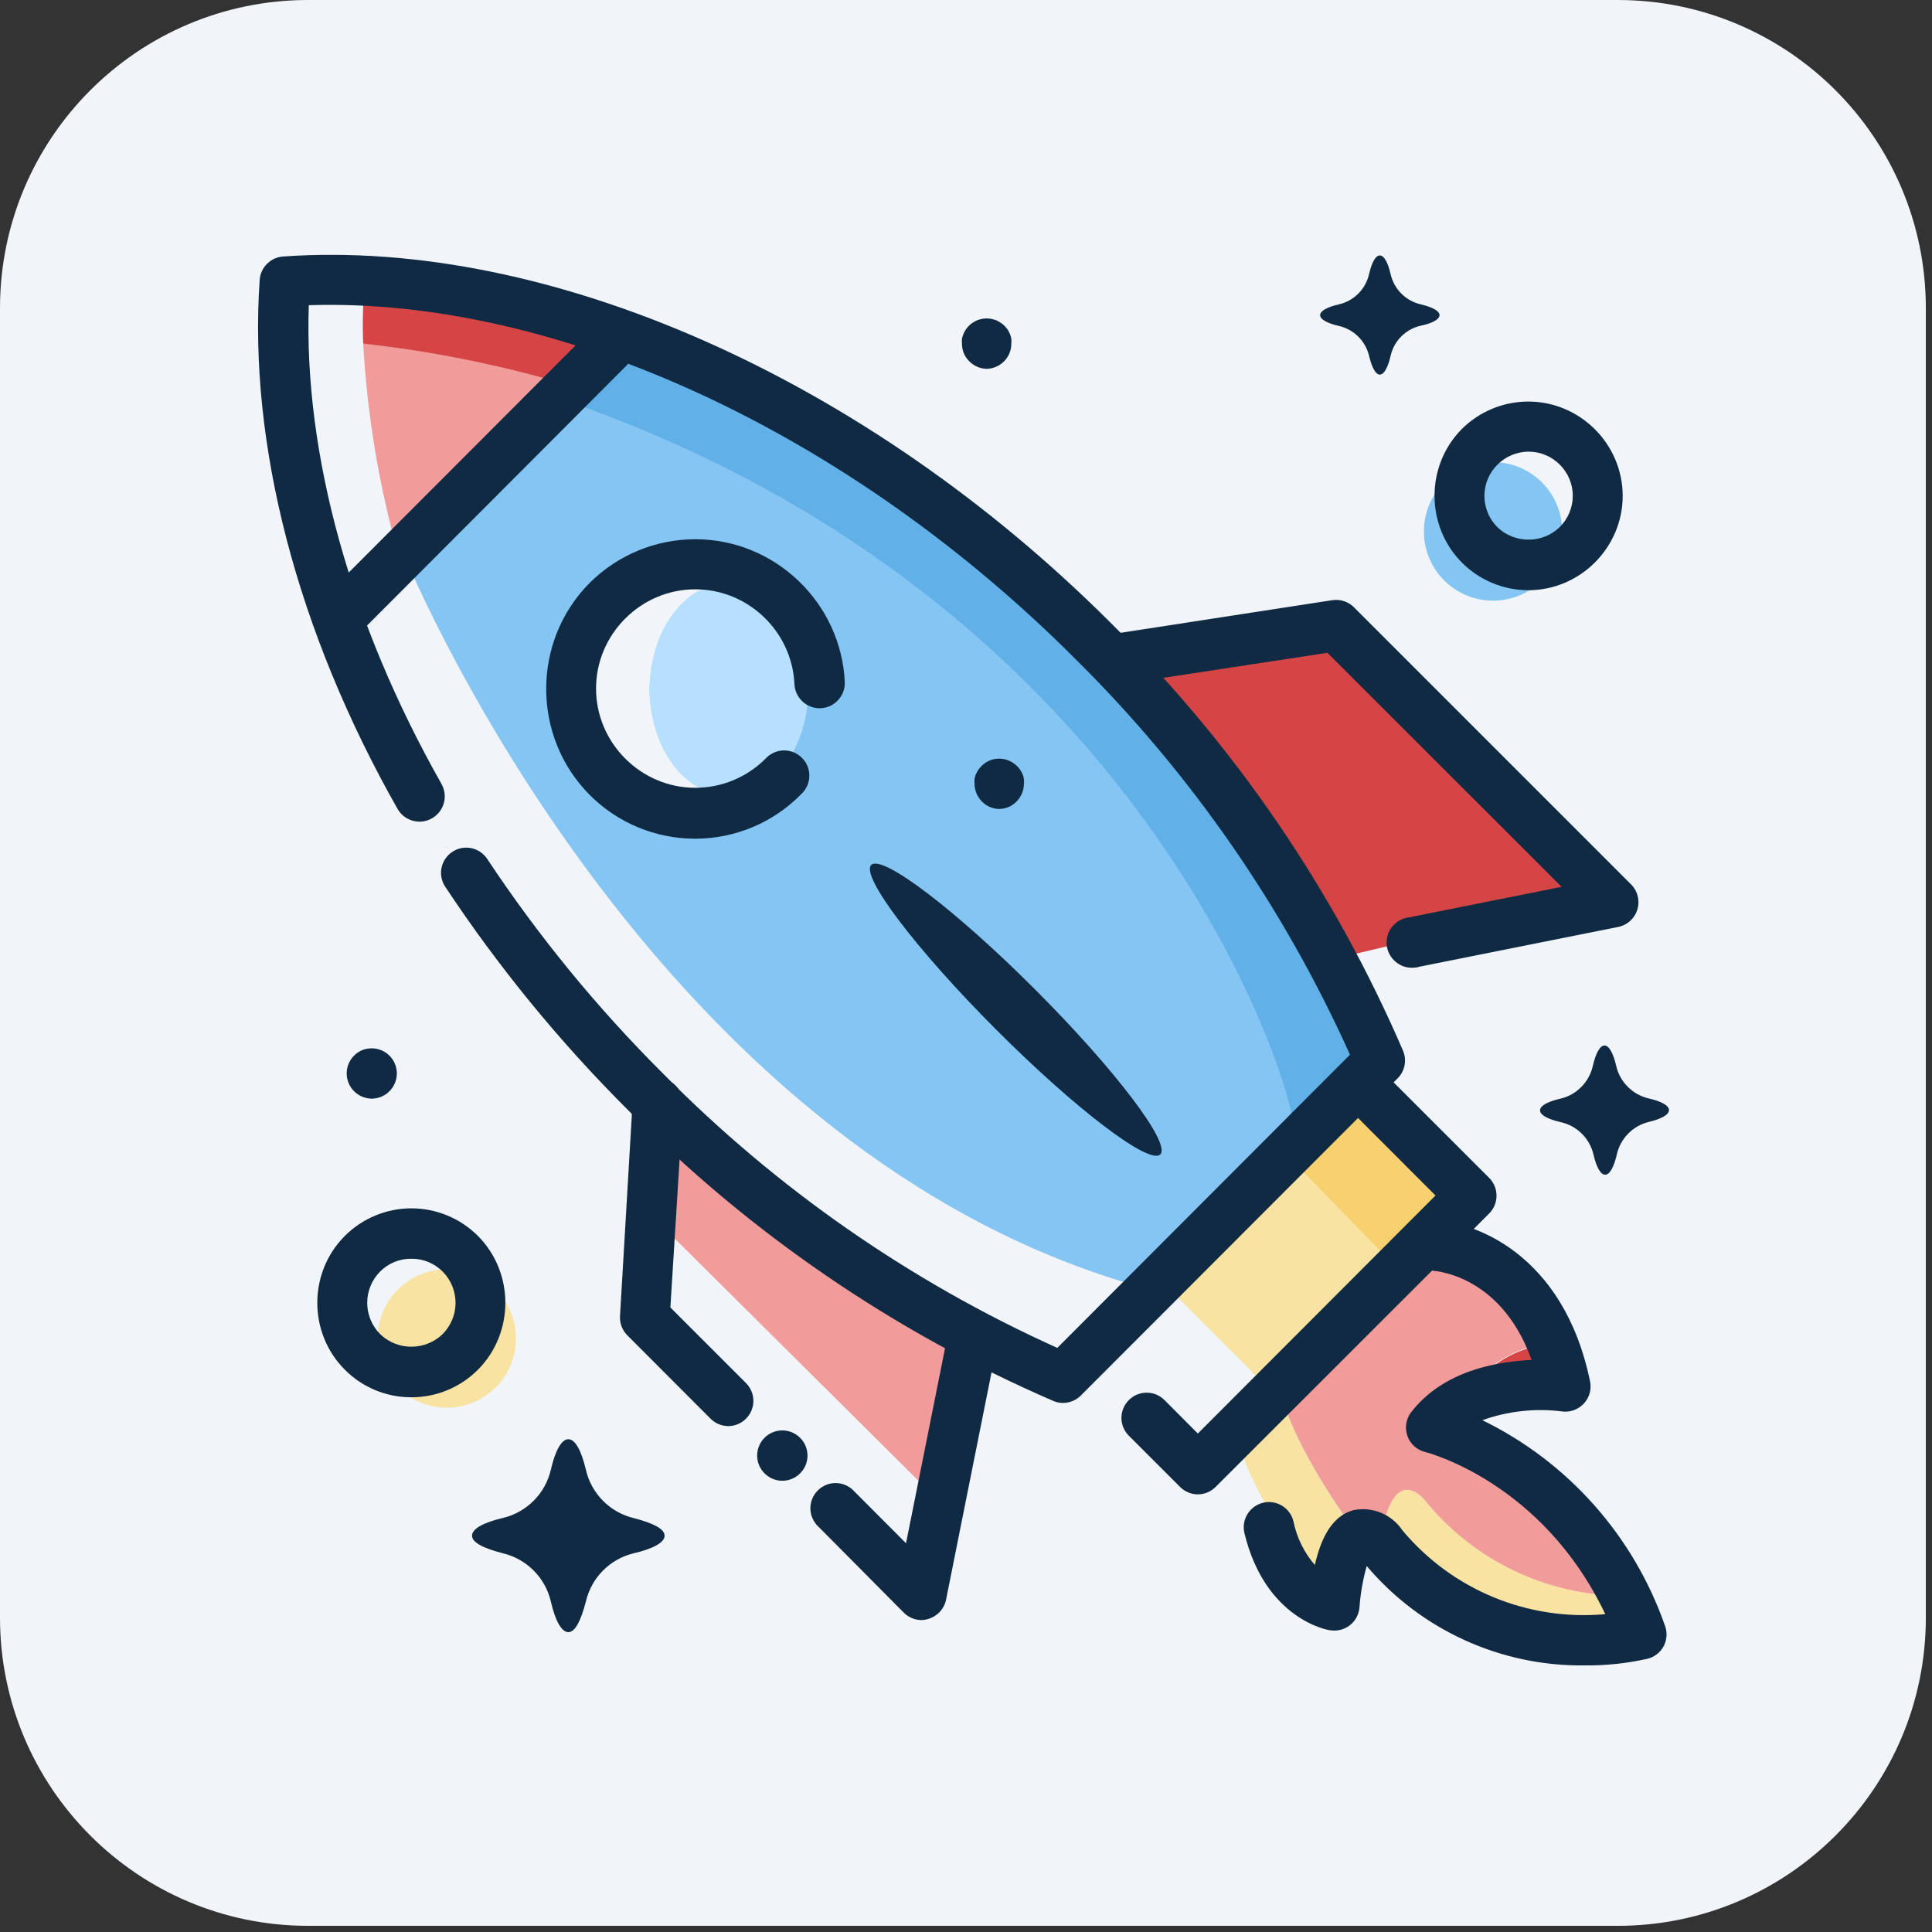 <?xml version="1.0" encoding="UTF-8" standalone="no"?><!DOCTYPE svg PUBLIC "-//W3C//DTD SVG 1.1//EN" "http://www.w3.org/Graphics/SVG/1.1/DTD/svg11.dtd"><svg width="100%" height="100%" viewBox="0 0 209 209" version="1.1" xmlns="http://www.w3.org/2000/svg" xmlns:xlink="http://www.w3.org/1999/xlink" xml:space="preserve" xmlns:serif="http://www.serif.com/" style="fill-rule:evenodd;clip-rule:evenodd;stroke-linejoin:round;stroke-miterlimit:2;"><rect x="0" y="0" width="209" height="209" fill="#333333" stroke="none"/><g id="favicon"><path d="M208.333,33.333c0,-18.397 -14.936,-33.333 -33.333,-33.333l-141.667,0c-18.397,0 -33.333,14.936 -33.333,33.333l0,141.667c0,18.397 14.936,33.333 33.333,33.333l141.667,0c18.397,0 33.333,-14.936 33.333,-33.333l0,-141.667Z" style="fill:#f1f5f9;"/><g><path d="M133.776,155.337c1.853,7.63 10.518,18.338 10.518,18.338c0.491,-5.259 1.553,-7.152 2.589,-7.616c-2.725,-3.692 -7.071,-10.273 -8.338,-15.464l-4.769,4.742Z" style="fill:#f8e3a3;fill-rule:nonzero;"/><path d="M159.513,149.669c0.711,0.196 1.411,0.428 2.098,0.695c2.508,-0.555 5.092,-0.684 7.643,-0.382c-0.313,-1.591 -0.769,-3.15 -1.362,-4.659c-3.248,0.314 -6.252,1.872 -8.379,4.346Z" style="fill:#d64545;fill-rule:nonzero;"/><path d="M154.267,162.449c0,-0 -3.61,-4.946 -4.986,4.469c0.084,0.09 0.161,0.185 0.231,0.286c11.404,13.801 27.958,9.537 27.958,9.537c-0.529,-1.421 -1.143,-2.809 -1.839,-4.156c-8.271,-0.028 -16.111,-3.748 -21.364,-10.136Z" style="fill:#f8e3a3;fill-rule:nonzero;"/><path d="M146.883,166.059c1.267,1.744 2.153,2.848 2.153,2.848c0.063,-0.709 0.145,-1.363 0.245,-1.962c-0.436,-0.409 -1.431,-1.335 -2.398,-0.886Z" style="fill:#d64545;fill-rule:nonzero;"/><path d="M154.267,162.449c5.245,6.403 13.086,10.139 21.364,10.177c-4.151,-8.686 -11.707,-15.286 -20.873,-18.229c1.74,-2.097 4.143,-3.539 6.812,-4.088c-0.687,-0.267 -1.387,-0.499 -2.098,-0.695c2.117,-2.464 5.105,-4.022 8.338,-4.346c-4.278,-10.64 -13.324,-10.613 -13.324,-10.613l-15.941,15.94c1.267,5.191 5.654,11.772 8.338,15.464c0.994,-0.449 1.962,0.409 2.398,0.886c1.376,-9.415 4.986,-4.496 4.986,-4.496Zm-52.863,-0.232l3.188,-18.924c-0.313,-0.177 -23.829,-13.434 -32.603,-20.778l0,10.478l29.415,29.224Z" style="fill:#f29b9b;fill-rule:nonzero;"/><path d="M151.638,101.997l-7.562,1.785l-24.033,-34.375l22.317,-1.716l27.466,25.777l3.434,3.433l-21.622,5.096" style="fill:#d64545;fill-rule:nonzero;"/><path d="M140.071,122.461l7.343,-6.962c-1.362,-4.237 -19.551,-55.684 -77.142,-78.75l-26.363,23.761c0.068,0.137 0.15,0.341 0.232,0.518l18.897,-17.031c56.596,22.685 75.084,72.755 77.033,78.464Z" style="fill:#62b0e8;fill-rule:nonzero;"/><path d="M141.038,124.355l-15.668,13.978l11.771,11.772l14.797,-14.851l-10.9,-10.899Z" style="fill:#f8e3a3;fill-rule:nonzero;"/><path d="M157.619,129.328l-10.709,-12.249l-21.636,21.159l0.096,0.095l13.774,-13.474l11.431,11.758l7.044,-7.289Z" style="fill:#f7d070;fill-rule:nonzero;"/><path d="M60.122,41.273c-6.525,-2.984 -13.663,-4.385 -20.832,-4.088c0.396,7.035 1.492,14.014 3.27,20.832c1.779,6.818 5.831,-4.564 11.853,-9.796c2.217,-2.04 4.138,-4.378 5.709,-6.948Z" style="fill:#f29b9b;fill-rule:nonzero;"/><path d="M66.853,35.033c-18.884,-5.164 -27.385,-4.333 -27.385,-4.333c-0.21,2.15 -0.269,4.313 -0.178,6.471c7.046,0.778 14.015,2.145 20.832,4.088c-1.571,2.57 -3.492,4.909 -5.709,6.948c5.341,-4.659 10.818,-9.945 12.44,-13.174Z" style="fill:#d64545;fill-rule:nonzero;"/><path d="M63.038,43.997l-18.897,17.031c3.569,8.175 29.252,63.667 78.477,77.973l17.453,-16.54c-0.395,-6.335 -16.745,-56.746 -77.033,-78.464Zm15.818,42.155c-1.114,0.334 -2.27,0.504 -3.434,0.504c-6.599,-0 -12.03,-5.431 -12.03,-12.031c-0,-6.599 5.431,-12.03 12.03,-12.03c1.164,-0.001 2.32,0.169 3.434,0.504c-5.08,1.518 -8.585,6.224 -8.585,11.526c0,5.302 3.505,10.008 8.585,11.527Z" style="fill:#84c5f4;fill-rule:nonzero;"/><ellipse cx="78.856" cy="74.557" rx="8.583" ry="11.526" style="fill:#b6e0fe;"/><path d="M114.988,151.767c-0.361,0.002 -0.718,-0.073 -1.049,-0.218c-17.242,-7.456 -32.887,-18.166 -46.078,-31.54c-7.371,-7.36 -13.981,-15.443 -19.728,-24.13c-0.278,-0.436 -0.425,-0.943 -0.425,-1.46c-0,-1.495 1.23,-2.725 2.725,-2.725c0.899,-0 1.743,0.445 2.25,1.188c5.545,8.37 11.922,16.157 19.034,23.244c12.267,12.441 26.73,22.506 42.658,29.687l31.663,-31.718c-7.165,-15.94 -17.206,-30.424 -29.619,-42.726c-24.674,-24.728 -56.242,-39.211 -83.014,-38.353c-0.546,16.09 4.509,34.388 14.346,51.773c0.238,0.415 0.364,0.885 0.364,1.363c-0,1.499 -1.235,2.734 -2.735,2.734c-0.977,-0 -1.883,-0.524 -2.37,-1.372c-10.9,-19.224 -16.145,-39.511 -14.919,-57.223c0.088,-1.377 1.21,-2.482 2.589,-2.548c28.747,-2.002 63.122,13.243 89.622,39.784c13.351,13.217 24.037,28.879 31.472,46.132c0.432,1.017 0.205,2.2 -0.572,2.984l-34.279,34.32c-0.512,0.515 -1.209,0.805 -1.935,0.804Z" style="fill:#102a43;fill-rule:nonzero;"/><path d="M129.58,161.659c-0.721,-0.004 -1.413,-0.293 -1.921,-0.804l-5.545,-5.545c-0.511,-0.512 -0.799,-1.205 -0.799,-1.928c0,-1.496 1.231,-2.727 2.727,-2.727c0.722,0 1.416,0.288 1.927,0.799l3.611,3.624l25.709,-25.75l-10.314,-10.328c-0.451,-0.5 -0.702,-1.152 -0.702,-1.826c0,-1.495 1.23,-2.725 2.725,-2.725c0.678,0 1.332,0.253 1.833,0.709l12.262,12.262c0.512,0.511 0.799,1.205 0.799,1.928c0,0.723 -0.287,1.417 -0.799,1.928l-29.592,29.579c-0.512,0.515 -1.209,0.804 -1.935,0.804l0.014,-0Zm-29.892,13.597c-0.721,-0.003 -1.413,-0.293 -1.921,-0.804l-9.21,-9.278c-0.568,-0.517 -0.892,-1.249 -0.892,-2.016c-0,-1.495 1.23,-2.725 2.725,-2.725c0.77,-0 1.506,0.327 2.022,0.899l5.6,5.613l4.442,-22.208c0.208,-1.319 1.356,-2.3 2.691,-2.3c1.495,0 2.725,1.23 2.725,2.725c-0,0.215 -0.025,0.429 -0.076,0.638l-5.45,27.249c-0.197,0.982 -0.921,1.779 -1.88,2.07c-0.25,0.085 -0.512,0.131 -0.776,0.137Zm-15.055,-15.069l-0.003,0c-1.495,0 -2.724,-1.23 -2.724,-2.725c-0,-0.726 0.29,-1.423 0.806,-1.934c0.51,-0.507 1.2,-0.791 1.918,-0.791c1.495,0 2.725,1.23 2.725,2.725c0,1.494 -1.228,2.724 -2.722,2.725Zm-5.845,-5.913c-0.722,-0.003 -1.413,-0.292 -1.921,-0.804l-9.006,-9.019c-0.548,-0.55 -0.836,-1.309 -0.79,-2.085l1.362,-23.161c0.082,-1.436 1.287,-2.573 2.725,-2.573c1.497,-0 2.729,1.232 2.729,2.729c0,0.052 -0.001,0.105 -0.004,0.157l-1.363,21.922l8.175,8.174c0.516,0.512 0.806,1.209 0.806,1.935c0,1.491 -1.223,2.719 -2.713,2.725Zm74.212,-49.593c-0.088,0.009 -0.177,0.013 -0.265,0.013c-1.502,-0 -2.738,-1.236 -2.738,-2.738c-0,-1.402 1.077,-2.589 2.472,-2.725l16.458,-3.297l-25.328,-25.314l-21.444,3.27c-0.138,0.02 -0.277,0.031 -0.416,0.031c-1.512,-0 -2.757,-1.244 -2.757,-2.756c0,-1.356 1.001,-2.521 2.341,-2.725l22.808,-3.515c0.859,-0.13 1.731,0.158 2.343,0.776l29.974,29.974c0.51,0.511 0.797,1.204 0.797,1.926c0,1.282 -0.905,2.4 -2.159,2.666l-21.445,4.291c-0.208,0.068 -0.423,0.11 -0.641,0.123Zm-115.086,-36.364c-0.719,0.001 -1.41,-0.283 -1.921,-0.79c-0.511,-0.511 -0.799,-1.205 -0.799,-1.928c0,-0.723 0.288,-1.417 0.799,-1.928l27.781,-27.821c0.516,-0.572 1.252,-0.899 2.022,-0.899c1.495,0 2.725,1.23 2.725,2.725c-0,0.767 -0.324,1.5 -0.892,2.016l-27.78,27.835c-0.514,0.51 -1.211,0.794 -1.935,0.79Zm37.304,22.412c-4.295,0.009 -8.42,-1.705 -11.444,-4.755c-6.251,-6.296 -6.251,-16.606 -0,-22.902c3.034,-3.033 7.153,-4.739 11.443,-4.739c8.642,-0 15.837,6.921 16.173,15.557c0.002,1.449 -1.154,2.659 -2.602,2.724c-0.042,0.002 -0.083,0.003 -0.125,0.003c-1.45,0 -2.659,-1.157 -2.722,-2.605c-0.253,-5.705 -5.015,-10.261 -10.726,-10.261c-5.89,-0 -10.736,4.846 -10.736,10.736c-0,5.889 4.846,10.736 10.736,10.736c2.847,-0 5.579,-1.132 7.592,-3.145c0.516,-0.572 1.252,-0.899 2.022,-0.899c1.495,0 2.725,1.23 2.725,2.725c0,0.767 -0.324,1.5 -0.891,2.016c-3.014,3.073 -7.141,4.808 -11.445,4.809Z" style="fill:#102a43;fill-rule:nonzero;"/><path d="M94.248,93.569c1.182,-1.18 9.146,4.878 17.775,13.519c8.629,8.641 14.676,16.614 13.495,17.794c-1.181,1.179 -9.146,-4.878 -17.775,-13.52c-8.629,-8.641 -14.676,-16.614 -13.495,-17.793Z" style="fill:#102a43;"/><path d="M171.434,180.161c-9.066,0.119 -17.726,-3.828 -23.584,-10.75c-0.418,1.477 -0.683,2.992 -0.79,4.523c-0.073,0.749 -0.453,1.435 -1.049,1.894c-0.596,0.459 -1.356,0.651 -2.098,0.531c-0.286,0 -7.044,-1.212 -9.292,-10.504c-0.051,-0.21 -0.077,-0.425 -0.077,-0.64c0,-1.496 1.231,-2.727 2.727,-2.727c1.255,0 2.355,0.866 2.65,2.086c0.355,1.748 1.152,3.376 2.316,4.728c0.64,-2.82 1.812,-5.3 4.183,-5.94c2.037,-0.412 4.131,0.452 5.286,2.18c5.374,6.444 13.593,9.842 21.949,9.074c-6.812,-14.334 -19.347,-17.508 -19.469,-17.535c-0.898,-0.216 -1.628,-0.873 -1.935,-1.744c-0.309,-0.871 -0.155,-1.843 0.409,-2.575c3.488,-4.483 9.183,-5.45 13.025,-5.654c-3.434,-9.538 -10.9,-9.674 -11.091,-9.674c-1.495,0 -2.724,-1.23 -2.724,-2.725c-0,-1.495 1.229,-2.724 2.724,-2.724c4.755,-0 14.551,3.583 17.413,17.439c0.038,0.184 0.058,0.372 0.058,0.561c-0,1.494 -1.23,2.724 -2.725,2.724c-0.133,0 -0.267,-0.009 -0.399,-0.029c-2.896,-0.357 -5.836,-0.031 -8.583,0.954c9.257,4.513 16.362,12.511 19.755,22.235c0.269,0.722 0.219,1.524 -0.136,2.207c-0.362,0.68 -0.996,1.176 -1.744,1.363c-2.231,0.503 -4.512,0.745 -6.799,0.722Zm-15.709,-146.068c0,-0.464 -0.79,-0.873 -2.044,-1.172c-1.608,-0.373 -2.869,-1.634 -3.242,-3.243c-0.286,-1.254 -0.709,-2.044 -1.172,-2.044c-0.463,0 -0.885,0.79 -1.171,2.044c-0.373,1.609 -1.634,2.87 -3.243,3.243c-1.254,0.286 -2.044,0.708 -2.044,1.172c0,0.463 0.79,0.885 2.044,1.171c1.596,0.369 2.853,1.611 3.243,3.202c0.299,1.267 0.708,2.057 1.171,2.057c0.463,0 0.886,-0.79 1.172,-2.057c0.372,-1.607 1.634,-2.864 3.242,-3.229c1.254,-0.259 2.044,-0.681 2.044,-1.144Zm-83.831,132.034c-0,-0.749 -1.267,-1.362 -3.297,-1.893c-2.596,-0.606 -4.627,-2.647 -5.218,-5.246c-0.478,-2.03 -1.145,-3.297 -1.894,-3.297c-0.75,0 -1.431,1.267 -1.894,3.297c-0.598,2.597 -2.635,4.634 -5.232,5.232c-2.03,0.477 -3.297,1.158 -3.297,1.907c-0,0.75 1.267,1.363 3.297,1.894c2.596,0.602 4.631,2.636 5.232,5.232c0.463,2.03 1.144,3.311 1.894,3.311c0.749,-0 1.362,-1.281 1.894,-3.311c0.596,-2.593 2.626,-4.629 5.218,-5.232c2.03,-0.477 3.297,-1.144 3.297,-1.894Zm108.655,-46.037c0,-0.504 -0.845,-0.953 -2.207,-1.267c-1.736,-0.404 -3.097,-1.765 -3.501,-3.501c-0.314,-1.363 -0.764,-2.221 -1.268,-2.221c-0.504,-0 -0.953,0.858 -1.267,2.221c-0.395,1.746 -1.758,3.12 -3.501,3.528c-1.363,0.314 -2.208,0.763 -2.208,1.267c0,0.505 0.845,0.954 2.208,1.268c1.76,0.376 3.152,1.737 3.569,3.488c0.314,1.362 0.763,2.207 1.267,2.207c0.505,-0 0.954,-0.845 1.268,-2.207c0.396,-1.743 1.76,-3.112 3.501,-3.516c1.294,-0.313 2.139,-0.763 2.139,-1.267Zm-72.401,-32.576c-0.355,0 -0.707,-0.069 -1.035,-0.204c-0.333,-0.137 -0.635,-0.341 -0.886,-0.6c-0.511,-0.508 -0.8,-1.2 -0.803,-1.921c-0.021,-0.177 -0.021,-0.355 -0,-0.531c0.035,-0.177 0.085,-0.35 0.149,-0.518c0.073,-0.161 0.16,-0.316 0.259,-0.463c0.203,-0.293 0.456,-0.547 0.75,-0.749c0.151,-0.1 0.311,-0.186 0.477,-0.259c0.161,-0.071 0.33,-0.121 0.504,-0.15c0.89,-0.175 1.811,0.107 2.452,0.749c0.132,0.12 0.246,0.258 0.341,0.409c0.104,0.143 0.191,0.299 0.259,0.463c0.07,0.166 0.12,0.34 0.149,0.518c0.021,0.176 0.021,0.354 0,0.531c-0.003,0.721 -0.292,1.413 -0.803,1.921c-0.12,0.132 -0.258,0.247 -0.409,0.341c-0.144,0.104 -0.299,0.191 -0.464,0.259c-0.334,0.13 -0.689,0.199 -1.048,0.204l0.108,0Zm-1.362,-47.617c-0.355,-0 -0.707,-0.07 -1.035,-0.205c-0.332,-0.139 -0.633,-0.343 -0.886,-0.6c-0.258,-0.245 -0.463,-0.542 -0.6,-0.871c-0.136,-0.333 -0.206,-0.69 -0.204,-1.05c-0.013,-0.176 -0.013,-0.354 0,-0.531c0.04,-0.177 0.095,-0.35 0.164,-0.518c0.068,-0.161 0.15,-0.316 0.245,-0.463c0.098,-0.148 0.213,-0.285 0.341,-0.409c0.12,-0.131 0.257,-0.246 0.408,-0.34c0.152,-0.1 0.311,-0.186 0.477,-0.259c0.163,-0.064 0.332,-0.114 0.504,-0.15c0.351,-0.07 0.712,-0.07 1.063,0c0.176,0.036 0.349,0.086 0.518,0.15c0.161,0.073 0.316,0.16 0.463,0.259c0.153,0.097 0.294,0.212 0.422,0.34c0.124,0.128 0.238,0.264 0.341,0.409c0.095,0.147 0.177,0.302 0.245,0.463c0.071,0.167 0.121,0.34 0.15,0.518c0.02,0.177 0.02,0.355 0,0.531c0.002,0.36 -0.068,0.717 -0.204,1.05c-0.424,1.014 -1.421,1.678 -2.521,1.676l0.109,-0Zm-66.569,78.953c-1.491,-0.006 -2.714,-1.234 -2.714,-2.724c0,-0.72 0.285,-1.411 0.793,-1.921c0.12,-0.132 0.257,-0.247 0.408,-0.341c0.144,-0.105 0.3,-0.191 0.464,-0.259c0.166,-0.07 0.339,-0.121 0.517,-0.15c0.891,-0.174 1.812,0.107 2.453,0.75c0.507,0.51 0.792,1.201 0.792,1.921c0,1.49 -1.223,2.718 -2.713,2.724Z" style="fill:#102a43;fill-rule:nonzero;"/><ellipse cx="161.516" cy="57.486" rx="7.48" ry="7.494" style="fill:#84c5f4;"/><path d="M165.358,63.848c-2.71,0.007 -5.313,-1.073 -7.221,-2.997c-3.937,-3.973 -3.937,-10.47 -0,-14.442c1.911,-1.902 4.501,-2.97 7.197,-2.97c5.598,-0 10.205,4.606 10.205,10.204c-0,5.59 -4.592,10.192 -10.181,10.205Zm-0,-14.987c-2.622,0.003 -4.777,2.161 -4.777,4.782c-0,1.274 0.508,2.496 1.412,3.393c1.865,1.79 4.851,1.79 6.716,-0c0.915,-0.897 1.432,-2.125 1.432,-3.406c-0,-2.616 -2.153,-4.769 -4.769,-4.769l-0.014,0Z" style="fill:#102a43;fill-rule:nonzero;"/><ellipse cx="48.337" cy="144.791" rx="7.48" ry="7.494" style="fill:#f8e3a3;"/><path d="M44.495,151.154c-2.707,0.009 -5.306,-1.072 -7.208,-2.997c-3.95,-3.966 -3.95,-10.476 0,-14.442c1.91,-1.919 4.508,-2.999 7.215,-2.999c2.707,0 5.305,1.08 7.214,2.999c3.936,3.972 3.936,10.469 -0,14.442c-1.909,1.923 -4.511,3.004 -7.221,2.997Zm-0,-14.987c-1.254,-0.011 -2.462,0.48 -3.352,1.363c-0.908,0.9 -1.419,2.127 -1.419,3.406c-0,1.278 0.511,2.506 1.419,3.406c1.866,1.79 4.852,1.79 6.717,-0c0.908,-0.9 1.42,-2.128 1.42,-3.406c-0,-1.279 -0.512,-2.506 -1.42,-3.406c-0.895,-0.884 -2.107,-1.375 -3.365,-1.363Z" style="fill:#102a43;fill-rule:nonzero;"/></g></g></svg>